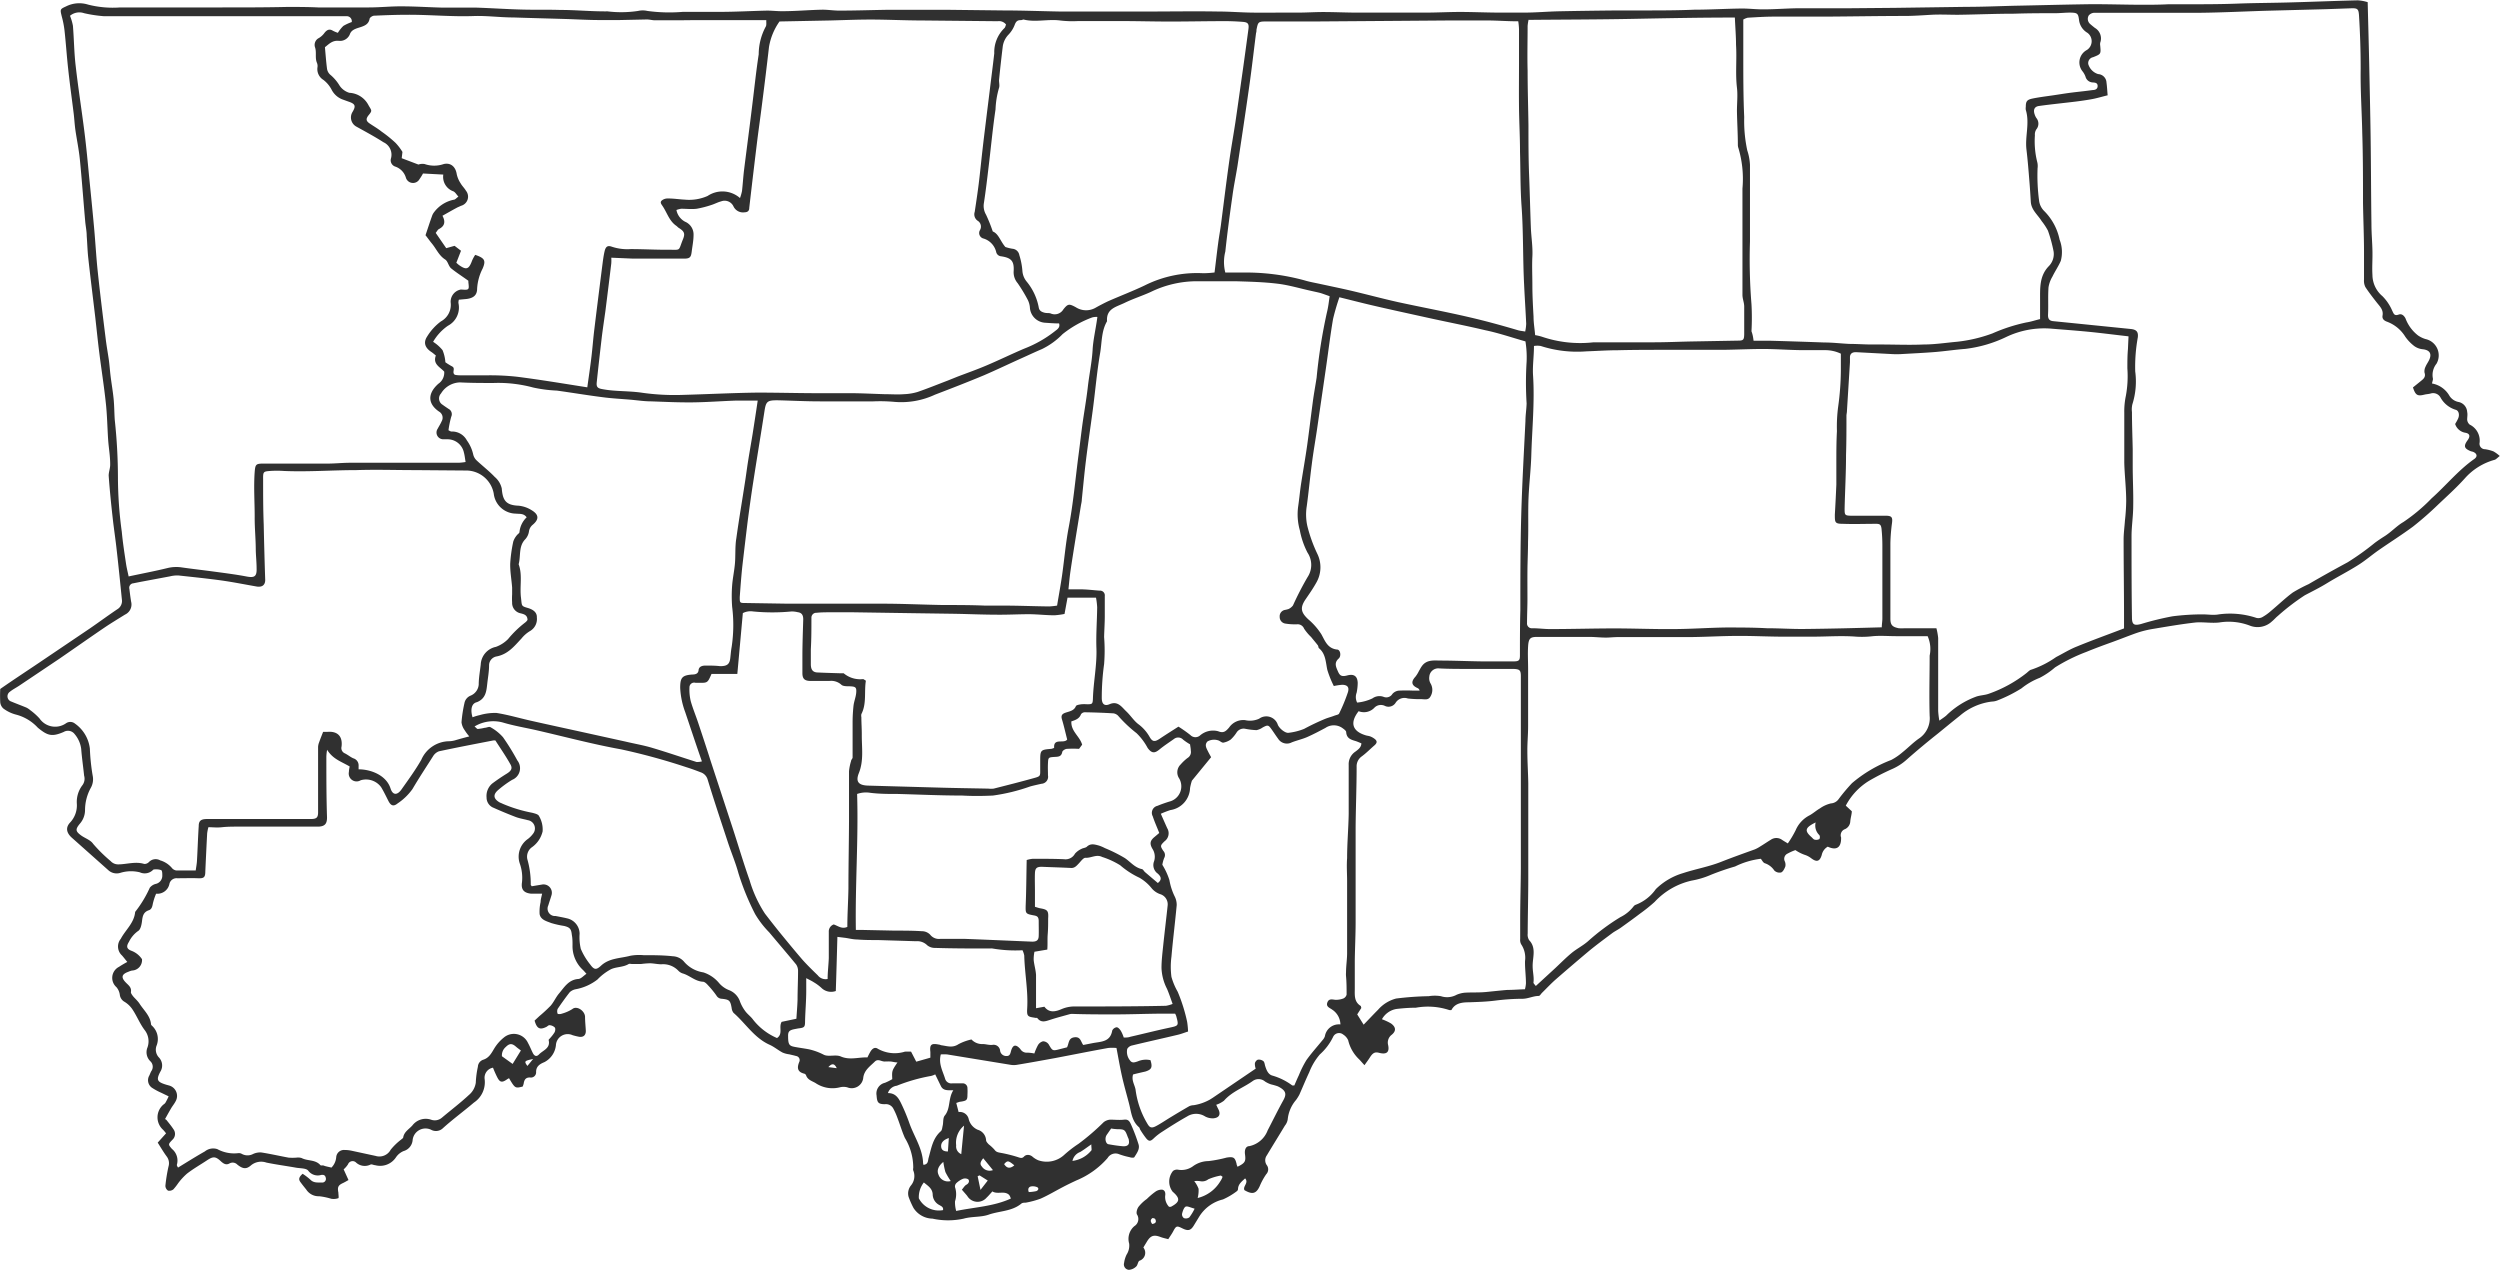 <svg id="Layer_1" data-name="Layer 1" xmlns="http://www.w3.org/2000/svg" viewBox="0 0 299.29 152.1"><defs><style>.cls-1{fill:#303030;}</style></defs><title>illustrator-svg-map</title><path class="cls-1" d="M286.27,5.16c.06,2.53.13,4.93.18,7.33.06,2.91.13,5.83.17,8.75.05,3.5.05,7,.1,10.5,0,1.08.1,2.16.12,3.24s-.06,1.92,0,2.87a3.35,3.35,0,0,0,1.19,2.5,5.56,5.56,0,0,1,1.17,1.73c.19.38.25.67.78.48.35-.13.62.1.81.44a4.62,4.62,0,0,0,1.51,2.06,3.18,3.18,0,0,0,.89.43,2,2,0,0,1,1.32,2.95,2.14,2.14,0,0,0-.44,1.73c.05.16-.05.36-.1.64a3,3,0,0,1,2.09,1.48,1.66,1.66,0,0,0,1.12.74,1.29,1.29,0,0,1,1,1.19c.07.29,0,.62,0,.92a.86.86,0,0,0,.3.59,2.13,2.13,0,0,1,1.19,2.15.66.66,0,0,0,.66.8,4.65,4.65,0,0,1,1,.26,4.27,4.27,0,0,1,.75.55c-.29.22-.44.41-.62.46a7.36,7.36,0,0,0-3.57,2.23c-1,1.11-2.1,2.1-3.18,3.12a38.87,38.87,0,0,1-3,2.63c-1.35,1-2.8,1.91-4.19,2.88-.81.57-1.57,1.23-2.41,1.75-1.2.76-2.47,1.4-3.68,2.14-.87.54-1.81,1-2.68,1.46a26.67,26.67,0,0,0-3.25,2.49c-.24.19-.44.44-.68.63a2.51,2.51,0,0,1-2.65.52,7.09,7.09,0,0,0-3.66-.38c-.93.11-1.9-.07-2.83,0-1.69.19-3.37.48-5.05.76a12.19,12.19,0,0,0-2,.49c-1,.35-2,.76-3.06,1.14s-2,.73-3,1.14a20.89,20.89,0,0,0-3.73,1.85A9.33,9.33,0,0,1,247,86.05a8.27,8.27,0,0,0-2.18,1.26A16.91,16.91,0,0,1,242,88.73a2,2,0,0,1-.73.16,7.19,7.19,0,0,0-3.83,1.7c-.87.69-1.73,1.4-2.59,2.1-1.26,1-2.54,2.06-3.77,3.15A6.48,6.48,0,0,1,229.26,97a28.5,28.5,0,0,0-2.64,1.35,7.64,7.64,0,0,0-2.83,3l.72.67c0,.34-.14.77-.18,1.19a1.08,1.08,0,0,1-.63.95.77.77,0,0,0-.47,1,.34.34,0,0,1,0,.1c0,1.1-.55,1.49-1.6,1a1.5,1.5,0,0,0-.72,1c-.24.8-.62.88-1.28.37a2.6,2.6,0,0,0-.63-.35,4.6,4.6,0,0,1-1.24-.61,5.85,5.85,0,0,0-.92.41.69.69,0,0,0-.35.94,1,1,0,0,1,.06.62c-.11.28-.28.63-.51.71a.89.89,0,0,1-.81-.24,2.19,2.19,0,0,0-1.14-.87c-.2-.07-.32-.35-.47-.53a9.46,9.46,0,0,0-3.08.92,30,30,0,0,0-2.9,1,10.09,10.09,0,0,1-2.29.69,8.61,8.61,0,0,0-4.44,2.55,19.48,19.48,0,0,1-1.73,1.39c-.76.58-1.54,1.14-2.32,1.7-.35.25-.74.43-1.08.69-.91.68-1.83,1.36-2.71,2.08q-2,1.68-4,3.42c-.58.51-1.1,1.07-1.65,1.61-.13.13-.25.36-.38.37-.65,0-1.25.32-1.9.34-1.11,0-2.22.08-3.32.22s-2.07.16-3.11.2c-.84,0-1.7.09-2.13.93a1.06,1.06,0,0,1-.26,0,8.12,8.12,0,0,0-4-.28c-.78,0-1.56.06-2.33.15a2.45,2.45,0,0,0-1.73,1.23,6.93,6.93,0,0,1,1.08.5c.6.43.65.9.09,1.36A1.16,1.16,0,0,0,169,130c.19.88-.19,1.17-1.08.94-.5-.13-.76,0-1.12.58-.17.27-.37.53-.63.9-.3-.32-.48-.55-.69-.75a4.58,4.58,0,0,1-1.26-2.23,1.58,1.58,0,0,0-.6-.69.78.78,0,0,0-1.19.25,6.75,6.75,0,0,1-1.6,2.13,7.34,7.34,0,0,0-1.27,2.13c-.42.89-.79,1.8-1.19,2.7a5.83,5.83,0,0,1-.39.62,4.2,4.2,0,0,0-1,2.33,1.58,1.58,0,0,1-.34.75c-.72,1.2-1.45,2.37-2.17,3.57a1,1,0,0,0,0,1.15.84.84,0,0,1-.06,1.09,7.82,7.82,0,0,0-.79,1.45c-.42.91-.9,1-1.82.46-.23-.47.56-.87.08-1.41-.4.38-.83.68-.85,1.28a.35.35,0,0,1-.12.24,8.33,8.33,0,0,1-1.68,1,4.63,4.63,0,0,0-2.85,2.07l-.61,1c-.38.65-.69.74-1.37.41s-.76-.37-1.14.36c-.16.3-.36.57-.58.92-.33-.09-.63-.15-.9-.25-.8-.31-1.19-.2-1.63.5-.14.24-.29.47-.45.75a1,1,0,0,1-.47,1.58c-.19.1-.2.54-.4.7a1.38,1.38,0,0,1-.87.39.65.65,0,0,1-.57-.82,3.29,3.29,0,0,1,.3-1,2,2,0,0,0,.31-1.32,2,2,0,0,1,.62-2.09,1,1,0,0,0,.32-1.39c-.13-.2,0-.73.24-1a4.88,4.88,0,0,1,.94-.87,8.48,8.48,0,0,1,1-.85,1.3,1.3,0,0,1,.81-.26c.36.05.44.4.38.74a1.7,1.7,0,0,0,.46,1.31.85.85,0,0,0,.23,0c1.1-.58,1.14-1,.2-1.81a2,2,0,0,1,.05-2.48.78.78,0,0,1,.59-.15,2.35,2.35,0,0,0,1.85-.45,3.22,3.22,0,0,1,1.81-.58,15.37,15.37,0,0,0,2.17-.42c.85-.13,1,0,1.19.76,0,.11.07.22.11.34.93-.46,1-.65.9-1.47-.08-.52.07-1,.52-1a3,3,0,0,0,2.19-1.89c.61-1.17,1.19-2.36,1.83-3.52.43-.75.47-1.22-.62-1.75a7.32,7.32,0,0,0-.8-.23,3.07,3.07,0,0,1-.73-.35,1.19,1.19,0,0,0-1.46-.06c-1.13.81-2.5,1.27-3.45,2.36a3.23,3.23,0,0,1-.93.49c.1.2.15.33.22.46.36.65.17,1.1-.56,1.16a1.88,1.88,0,0,1-1-.23,2,2,0,0,0-2.13,0c-1,.56-2,1.19-3,1.84a6.63,6.63,0,0,0-1,.78c-.38.37-.58.41-.92,0a10.84,10.84,0,0,1-.69-1c-.07-.11-.08-.26-.17-.33-.85-.73-.92-1.78-1.17-2.76s-.61-2.21-.86-3.33-.43-2.18-.66-3.39a5.27,5.27,0,0,0-1,0c-2.11.38-4.2.8-6.3,1.2-1.53.28-3.06.56-4.58.81a2.32,2.32,0,0,1-.83,0l-7.57-1.24a6.75,6.75,0,0,0-.75,0c-.3,1.12.24,2,.52,2.93a.77.77,0,0,0,.88.53c.4,0,.8,0,1.2,0a.57.57,0,0,1,.59.59,6.11,6.11,0,0,1,0,.74c0,.68-.08.75-.81.87-.15,0-.29.08-.53.15l.28,1.09a1.08,1.08,0,0,1,1.21.85,1.89,1.89,0,0,0,1.08,1.27,1.38,1.38,0,0,1,1,1.25c0,.17.19.36.32.5a5.13,5.13,0,0,1,.68.63c.21.31.47.33.79.39a16.4,16.4,0,0,1,2,.5c.28.09.51.2.75-.06s.66-.27,1,0a2.58,2.58,0,0,0,.7.44,3.08,3.08,0,0,0,3.13-.66,14.25,14.25,0,0,1,1.7-1.31,27.43,27.43,0,0,0,3-2.58,1.41,1.41,0,0,1,.8-.31c.55,0,1.11.07,1.66,0s.69.3.83.6a21.42,21.42,0,0,1,.89,2.35c.18.58-.21,1.07-.5,1.54-.06.1-.39.07-.58,0a8.77,8.77,0,0,1-1.24-.35,1.1,1.1,0,0,0-1.38.45,10,10,0,0,1-3.75,2.69c-.53.25-1.06.5-1.57.77-.91.47-1.78,1-2.71,1.41a10.61,10.61,0,0,1-1.78.48c-.18,0-.41,0-.54.13-1.13.92-2.59.85-3.88,1.3-.93.33-2,.2-3,.48a8.73,8.73,0,0,1-3.74,0,2.75,2.75,0,0,1-2.27-1.28,9.92,9.92,0,0,1-.59-1.34,1.52,1.52,0,0,1,.31-1.38,1.76,1.76,0,0,0,.25-1.77.52.52,0,0,1,0-.28,6.86,6.86,0,0,0-1-3.61c-.34-.76-.57-1.56-.87-2.34a8.28,8.28,0,0,0-.52-1.18,1,1,0,0,0-1-.52c-.82,0-.94-.21-1-1.05a1.31,1.31,0,0,1,1-1.51,6.57,6.57,0,0,0,.88-.44c-.05-1-.05-1,.62-2-.31,0-.56-.09-.82-.11s-.49,0-.73,0c-.39,0-.77-.36-1.15,0-.56.56-1.25,1-1.39,1.9a1.39,1.39,0,0,1-1.92,1.19,1.79,1.79,0,0,0-.89,0,3.62,3.62,0,0,1-2.92-.52c-.42-.24-.94-.38-1.12-.92a.34.34,0,0,0-.2-.19c-.83-.2-.91-.69-.62-1.4a.5.5,0,0,0-.38-.72c-.27-.08-.54-.13-.81-.2a2.94,2.94,0,0,1-.8-.21c-.55-.29-1-.69-1.59-.95-1.82-.83-2.84-2.55-4.28-3.8a1.11,1.11,0,0,1-.23-.59c-.16-.9-.28-1-1.16-1.1a.77.77,0,0,1-.67-.4,11.28,11.28,0,0,0-1-1.22c-.16-.18-.39-.41-.6-.42-.95-.05-1.61-.77-2.45-1a1.26,1.26,0,0,1-.53-.35,2.52,2.52,0,0,0-2-.74c-.45,0-.91-.11-1.36-.12a10.19,10.19,0,0,0-1.1.09l-1,0c-.16,0-.35-.06-.46,0-.66.4-1.46.32-2.11.62a6.37,6.37,0,0,0-1.62,1.23,6,6,0,0,1-2.62,1.17,1.45,1.45,0,0,0-.7.35c-.52.66-1,1.34-1.45,2a.78.78,0,0,0,0,.58c0,.05.34.06.47,0a4.68,4.68,0,0,0,1.29-.56c.52-.44,1.48.19,1.52.91,0,.55.06,1.1.09,1.65s-.27.86-.85.75c-.25-.05-.49-.11-.73-.18a1.41,1.41,0,0,0-2,1.23A2.58,2.58,0,0,1,68,132.05c-.5.21-1,.47-1,1.18a.62.62,0,0,1-.64.67c-.59-.06-.78.25-.85.74a2,2,0,0,1-.12.34c-.9.22-.9.22-1.63-1a1.69,1.69,0,0,0-.29.17c-.55.37-.8.33-1.1-.24a12.67,12.67,0,0,1-.53-1.19,1.22,1.22,0,0,0-1,1.37,2.93,2.93,0,0,1-1.29,2.81c-1.24,1.06-2.54,2-3.77,3.12a1.2,1.2,0,0,1-1.37.12,1.55,1.55,0,0,0-2.19,1.23,1.49,1.49,0,0,1-1.08,1.33,2.05,2.05,0,0,0-.91.74,2.27,2.27,0,0,1-2.5.95c-.18,0-.39-.14-.54-.08a1.54,1.54,0,0,1-1.77-.26.59.59,0,0,0-.94.24,2.74,2.74,0,0,1-.52.6l.58,1.28c-.27.15-.45.26-.64.35-.6.27-.7.5-.57,1.16,0,.22.07.62,0,.66a1.67,1.67,0,0,1-.86.07,7.7,7.7,0,0,0-1.44-.3,1.76,1.76,0,0,1-1.56-.82c-.23-.28-.46-.57-.68-.87s-.24-.56.26-1a7.14,7.14,0,0,1,.93.71c.41.42.92.32,1.39.34a.44.44,0,0,0,.45-.57c-.06-.3-.25-.39-.55-.34a1.42,1.42,0,0,1-1.55-.51c-.23-.31-.95-.27-1.46-.36-1.18-.21-2.38-.37-3.55-.61a1.91,1.91,0,0,0-1.83.32c-.57.51-1,.44-1.65-.08a.77.77,0,0,0-.93-.14c-.39.22-.68.06-1-.22-.66-.63-.95-.65-1.7-.15s-1.63,1-2.39,1.59a7.27,7.27,0,0,0-1.06,1.15,6.8,6.8,0,0,1-.57.73.78.78,0,0,1-.64.16.71.71,0,0,1-.32-.58,19.34,19.34,0,0,1,.37-2.3,1.34,1.34,0,0,0-.22-1.22c-.38-.52-.71-1.08-1.07-1.65l1-1.11a4.8,4.8,0,0,0-.35-.42,2,2,0,0,1-.07-2.93c.1-.11.26-.18.34-.31a7.67,7.67,0,0,0,.39-.77l-.87-.42a7.51,7.51,0,0,1-1.05-.56,1.1,1.1,0,0,1-.39-1.52c.08-.17.14-.35.23-.51a.9.9,0,0,0-.12-1.2,1.5,1.5,0,0,1-.34-1.63,2.18,2.18,0,0,0-.32-2.08c-.56-.73-.91-1.62-1.41-2.39a3.06,3.06,0,0,0-1-1,1.12,1.12,0,0,1-.58-.87,1.77,1.77,0,0,0-.4-.89,1.48,1.48,0,0,1,.3-2.43c.32-.21.66-.41,1-.59-.25-.3-.43-.54-.63-.77a1.45,1.45,0,0,1-.15-2c.57-1.08,1.61-1.9,1.72-3.22a13.75,13.75,0,0,0,1.75-2.89,1.29,1.29,0,0,1,.75-.47,1,1,0,0,0,.75-1c0-.23,0-.59-.15-.65a2,2,0,0,0-.86-.07c-.05,0-.11.06-.15.1a1.4,1.4,0,0,1-1.53.24,4.36,4.36,0,0,0-2.35.07,1.48,1.48,0,0,1-1.45-.35l-4-3.56-.35-.31c-.65-.59-.77-1.23-.16-1.85a3,3,0,0,0,.77-2.19,3.3,3.3,0,0,1,.66-2.23,1.29,1.29,0,0,0,.21-1.15c-.11-1.07-.27-2.14-.35-3.21a3.4,3.4,0,0,0-.78-1.76,1,1,0,0,0-1.32-.26c-1.42.61-1.93.44-3.09-.51a5.39,5.39,0,0,0-2.57-1.56,4.29,4.29,0,0,1-1.57-.75A1.18,1.18,0,0,1,2.85,89a14.44,14.44,0,0,1,0-1.62C4.61,86.15,6.39,85,8.15,83.8l5.45-3.68c1.09-.75,2.16-1.54,3.26-2.28a1.15,1.15,0,0,0,.55-1.18c-.2-2-.4-4-.62-5.91-.14-1.29-.34-2.57-.48-3.85-.19-1.68-.36-3.37-.48-5.06,0-.45.2-.92.18-1.37,0-1-.17-1.91-.24-2.87-.1-1.48-.12-3-.28-4.44-.21-2-.53-4-.78-6-.18-1.41-.32-2.82-.48-4.23-.28-2.37-.58-4.74-.84-7.11-.1-.89-.12-1.79-.19-2.68,0-.58-.13-1.16-.18-1.74-.22-2.47-.4-5-.64-7.41-.12-1.2-.37-2.38-.54-3.56-.09-.65-.12-1.3-.2-1.95-.22-1.78-.47-3.56-.66-5.34-.17-1.53-.27-3.08-.44-4.62a11.18,11.18,0,0,0-.32-1.63C10,6,10,6,10.74,5.66a3.51,3.51,0,0,1,2.62-.21,12,12,0,0,0,3.86.34c1.94,0,3.87,0,5.81,0l1.86,0c1.5,0,3,0,4.5,0,2.61,0,5.21,0,7.82-.06,1.23,0,2.46,0,3.69.06H44c1,0,2,0,3,0,1.3,0,2.6-.14,3.89-.13,1.62,0,3.23.11,4.84.15,1.35,0,2.72,0,4.07,0,1.79.06,3.57.18,5.35.23,1.58.05,3.15,0,4.73.05,1.89,0,3.77.19,5.66.17a13.67,13.67,0,0,0,3.67-.05,2.45,2.45,0,0,1,1.11,0,19.5,19.5,0,0,0,4.25.11c1.48,0,3,0,4.44,0,1.88,0,3.76-.11,5.64-.15.62,0,1.24.08,1.85.07,1.59,0,3.19-.15,4.78-.18.68,0,1.35.11,2,.11,2,0,4-.07,5.94-.1.65,0,1.29,0,1.94,0l4.83,0,6.93.08c2.26,0,4.52.09,6.79.13,1.45,0,2.91,0,4.37,0,2,0,4,0,6.05,0,2.85,0,5.7-.05,8.55,0,1.32,0,2.65.11,4,.13s2.52,0,3.77,0h1.77c1,0,2-.07,3-.07,1.26,0,2.53.06,3.79.07.87,0,1.73,0,2.6,0,2,0,3.9,0,5.85,0,1.39,0,2.79-.08,4.18-.08s3,.07,4.54.08c1,0,2.05,0,3.07,0,1.42,0,2.84-.13,4.26-.16q3.53-.07,7.06-.1c.95,0,1.9,0,2.85,0,2.08,0,4.15,0,6.23-.09,1.9,0,3.81-.12,5.72-.14.86,0,1.72.11,2.58.1,1.33,0,2.66-.11,4-.13,2,0,4,0,6,0l5.72-.05,8.54-.12c1.89,0,3.79-.08,5.69-.13,3.14-.06,6.28-.15,9.43-.19,1.91,0,3.82.06,5.73.07,1.11,0,2.22,0,3.33-.06h2.13c2.06,0,4.13,0,6.2-.08s4.38-.08,6.57-.15c2.59-.07,5.19-.18,7.78-.24A4.85,4.85,0,0,1,286.27,5.16Zm5.42,46.12.88-.71c.33-.27.7-.51.5-1.07a1.24,1.24,0,0,1,.12-.69c.12-.29.31-.54.44-.82.35-.75.06-1.19-.77-1.28a2.07,2.07,0,0,1-1-.37,5.09,5.09,0,0,1-1.09-1.13,4.33,4.33,0,0,0-2.17-1.79c-.34-.12-.63-.33-.55-.75.12-.69-.33-1.09-.69-1.55s-.95-1.21-1.37-1.86a1.73,1.73,0,0,1-.16-.89c0-1.07,0-2.16,0-3.24,0-2-.09-4-.12-5.94,0-2.78,0-5.57-.09-8.35-.05-2.57-.23-5.13-.19-7.7q0-3.21-.2-6.4c-.05-.73-.16-.86-.84-.85L281.27,6l-7.21.19c-2.59.08-5.18.21-7.77.24-3.22,0-6.44,0-9.66,0-1,0-2,0-3.08,0a.91.91,0,0,0-.68.33.81.81,0,0,0,.16,1c.19.17.38.32.58.48a1.46,1.46,0,0,1,.64,1.77,1.08,1.08,0,0,0,0,.36c.09,1,.1,1-.86,1.38a.72.72,0,0,0-.57.83A1.78,1.78,0,0,0,254,13.77a1.06,1.06,0,0,1,1,1c.07.51.09,1,.14,1.54-.7.17-1.29.35-1.89.46s-1.29.21-1.93.29c-1.47.18-3,.33-4.42.53-.52.08-.69.45-.5,1a1.69,1.69,0,0,0,.2.43,1.07,1.07,0,0,1,0,1.37,1.12,1.12,0,0,0-.17.71,10.25,10.25,0,0,0,.26,3.12,2,2,0,0,1,.06.82,22.76,22.76,0,0,0,.18,3.87,2.1,2.1,0,0,0,.59,1.23,6.77,6.77,0,0,1,1.87,3.46,4.07,4.07,0,0,1,.14,2.53c-.28.65-.69,1.24-1,1.88a3.68,3.68,0,0,0-.47,1.28c-.08,1.11,0,2.22-.06,3.34,0,.47.18.68.64.72l2,.2,7.31.74c.68.08.87.38.8,1a19.78,19.78,0,0,0-.31,4.07,9.09,9.09,0,0,1-.34,3.94,2.61,2.61,0,0,0-.05.93c0,1.48.06,3,.09,4.45,0,.67,0,1.35,0,2,0,1.6.09,3.2.06,4.8,0,1.18-.19,2.36-.2,3.53,0,3.27,0,6.54.05,9.81,0,.87.27,1,1.1.78a34.93,34.93,0,0,1,3.76-.92,28.76,28.76,0,0,1,3.6-.23c.65,0,1.31.12,1.94,0a10,10,0,0,1,4.49.42,1,1,0,0,0,.7-.08,5.91,5.91,0,0,0,1.05-.75c.88-.73,1.7-1.53,2.62-2.21a18.81,18.81,0,0,1,1.89-1c1.54-.9,3.11-1.77,4.68-2.62a31.44,31.44,0,0,0,3.24-2.32c.39-.29.8-.56,1.21-.82.78-.5,1.43-1.22,2.19-1.66a20.8,20.8,0,0,0,3.4-2.85c1.73-1.54,3.2-3.37,5.11-4.71.41-.29.34-.64-.12-.85a2.13,2.13,0,0,0-.27-.07c-.83-.33-.92-.63-.4-1.34.33-.46.26-.78-.26-.88a1.54,1.54,0,0,1-1.24-1.05c.11-.19.24-.4.34-.62.22-.45.11-1-.3-1.09A3.09,3.09,0,0,1,295,52.51a1,1,0,0,0-1.19-.5c-.24.07-.49.07-.73.13C292.24,52.35,292,52.24,291.69,51.28ZM58.56,60.21c-.08-.46-.11-.8-.2-1.12a2,2,0,0,0-2-1.6c-.15,0-.31,0-.46,0a.81.81,0,0,1-.68-1.27c.16-.31.35-.59.48-.9a.84.84,0,0,0-.31-1.14C54,53.23,54,52,55.3,50.84A1.6,1.6,0,0,0,56,49.39c-.48-.54-1.4-.89-1-1.93-.18-.14-.34-.29-.52-.41-.77-.5-1-1.12-.54-1.84a6.48,6.48,0,0,1,1.66-1.83,2.26,2.26,0,0,0,1.17-2.29A1.49,1.49,0,0,1,58,39.56c1,.07,1,.07.89-.89,0-.12,0-.23,0-.16-.78-.56-1.47-1-2.07-1.49-.31-.27-.38-.84-.7-1.05-.75-.47-1.06-1.27-1.59-1.91-.29-.35-.55-.73-.77-1,.28-.83.51-1.55.77-2.27a1.54,1.54,0,0,1,.26-.49,3.93,3.93,0,0,1,2.35-1.49c.18,0,.33-.22.56-.37-.24-.26-.39-.55-.62-.64a1.83,1.83,0,0,1-1.19-2l-2.43-.13a6.26,6.26,0,0,1-.42.68.89.89,0,0,1-1.64-.22,2,2,0,0,0-1.24-1.28.79.79,0,0,1-.53-1,1.64,1.64,0,0,0-.9-1.92c-1.06-.68-2.18-1.28-3.28-1.89A1.25,1.25,0,0,1,45,18.34c.45-.74.38-1-.47-1.28l-.61-.22a2.43,2.43,0,0,1-1.39-1.18,3.52,3.52,0,0,0-1-1.2,1.51,1.51,0,0,1-.7-1.53,1,1,0,0,0-.08-.54c-.24-.6,0-1.24-.23-1.87A.92.92,0,0,1,41,9.45a2.19,2.19,0,0,0,.67-.62c.29-.36.59-.51,1-.25a4.06,4.06,0,0,0,.6.25A4.06,4.06,0,0,1,43.93,8a5.63,5.63,0,0,1,1-.46.6.6,0,0,0-.6-.7c-.22,0-.44,0-.65,0l-8.54,0H26.41c-3.72,0-7.43,0-11.15,0a16.17,16.17,0,0,1-2.37-.36,1.74,1.74,0,0,0-1.69.31,6.27,6.27,0,0,1,.35,1.19c.13,1.57.14,3.15.32,4.72.31,2.73.74,5.44,1.08,8.17.21,1.69.37,3.38.53,5.08.21,2.09.42,4.18.61,6.27.16,1.75.25,3.51.44,5.26.28,2.65.61,5.3.94,7.94.1.86.26,1.71.38,2.56.09.65.13,1.3.21,1.94.11.9.27,1.8.36,2.7s.08,1.71.14,2.56a65.24,65.24,0,0,1,.38,7,48.89,48.89,0,0,0,.46,6.38c.12,1.29.32,2.56.51,3.84.07.47.19.94.31,1.51,1.61-.35,3.13-.63,4.63-1a4.45,4.45,0,0,1,1.74-.08c1.25.18,2.51.32,3.77.49s2.69.35,4,.6c.9.17,1.21,0,1.18-.94,0-.74-.08-1.47-.1-2.21,0-1.32-.14-2.65-.13-4,0-1.79-.13-3.58,0-5.37.07-.88.14-1,1-1,1.49,0,3,0,4.45,0,1.09,0,2.17,0,3.25,0,.87,0,1.73-.09,2.59-.1,1.35,0,2.71,0,4.06,0H52q2,0,4,0c.58,0,1.16,0,1.74,0A7.29,7.29,0,0,0,58.56,60.21Zm-36,78.64.18.12c.29.37.59.72.84,1.11a.94.94,0,0,1-.12,1.27c-.51.54-.53.55-.06,1.09a1.8,1.8,0,0,1,.59,1.92c0,.09.1.24.14.32,1.1-.67,2.14-1.33,3.22-1.94a1.58,1.58,0,0,1,1.49-.27,4.2,4.2,0,0,0,2.51.48.71.71,0,0,1,.44.1,1.42,1.42,0,0,0,1.33,0,2,2,0,0,1,1-.18c1.09.17,2.17.42,3.26.62a6.86,6.86,0,0,0,.91,0,1.4,1.4,0,0,1,.65.05c.7.37,1.63.16,2.23.84.07.09.3,0,.44.07s.58.15.89.23a2,2,0,0,0,.57-1.23.93.93,0,0,1,1-.88,4,4,0,0,1,.84.09l2.87.62a1.53,1.53,0,0,0,1.81-.74,7.18,7.18,0,0,1,1.25-1.21c.09-.09.24-.16.25-.26.11-.69.72-1,1.11-1.45a2,2,0,0,1,2.24-.67,1.31,1.31,0,0,0,1.3-.26c1.07-.9,2.18-1.74,3.2-2.69a2.37,2.37,0,0,0,.84-1.48,10.85,10.85,0,0,1,.25-1.91.93.93,0,0,1,.63-.84c.71-.22,1-.8,1.33-1.35a5,5,0,0,1,1.15-1.31,1.86,1.86,0,0,1,2.89.65c.21.38.37.78.56,1.17s.45.53.77.19c.47-.49,1.39-.72,1.14-1.71,0-.07.15-.18.22-.28a4.41,4.41,0,0,0,.5-.66c.08-.17.12-.47,0-.58a1,1,0,0,0-.63-.26c-.12,0-.25.16-.39.22-.76.37-1.12.18-1.38-.77l.58-.54a17.83,17.83,0,0,0,1.35-1.25c.38-.44.61-1,1-1.46.62-.73,1.13-1.63,2.28-1.73.34,0,.65-.39,1-.62-.2-.22-.29-.33-.4-.44a3.89,3.89,0,0,1-1.27-3c0-.4,0-.8-.08-1.2-.07-.72-.23-.92-.93-1.09a11.25,11.25,0,0,1-1.55-.35c-.54-.22-1.25-.37-1.38-1.07a5.07,5.07,0,0,1,.12-1.44c0-.32.11-.64.18-1-.52,0-.91,0-1.3,0-.88-.09-1.24-.48-1.11-1.36a5.1,5.1,0,0,0-.27-2.27,2.58,2.58,0,0,1,1-2.94,3.13,3.13,0,0,0,.64-.67,1,1,0,0,0-.66-1.56c-.48-.13-1-.21-1.45-.38-.89-.34-1.78-.71-2.65-1.1a1.31,1.31,0,0,1-.85-1.24,1.94,1.94,0,0,1,.68-1.67c.56-.42,1.15-.82,1.75-1.19s.68-.69.4-1.15c-.56-1-1.18-1.88-1.77-2.81a1,1,0,0,0-.29,0c-2.16.42-4.31.83-6.46,1.29a1.38,1.38,0,0,0-.7.57C53.84,96.73,53,98,52.2,99.36a6.84,6.84,0,0,1-1.79,1.73c-.48.39-.8.27-1.09-.3s-.55-1.12-.87-1.65A2.24,2.24,0,0,0,46,98.31a.94.94,0,0,1-1.41-1c0-.23.06-.47.09-.65-1-.59-2-.87-2.7-2a5.9,5.9,0,0,0-.09.83c0,2.43,0,4.85.08,7.27,0,.74-.24,1.06-1,1.1h-.46l-9.1,0c-.68,0-1.36,0-2,.07s-1.09,0-1.64,0a5.08,5.08,0,0,0-.15.74c-.08,1.51-.15,3-.22,4.54,0,.74-.18.86-.89.83s-1.65,0-2.48,0a.87.87,0,0,0-.92.64,1.47,1.47,0,0,1-1.6,1.21,6.77,6.77,0,0,0-.4,1.23c-.06.35-.16.65-.47.75-.66.22-.75.72-.82,1.31-.05.42-.17,1-.46,1.17a3.41,3.41,0,0,0-1.1,1.3c-.35.55-.28.86.31,1.08a2.61,2.61,0,0,1,1.25,1,1.25,1.25,0,0,1-1.2,1.36,2.28,2.28,0,0,0-.44.15c-.8.29-.89.67-.31,1.27.31.33.73.58.62,1.17,0,.15.17.37.29.52s.53.53.73.83c.5.8,1.29,1.45,1.39,2.48,0,.11.14.2.22.29a2.15,2.15,0,0,1,.46,2.24,1.36,1.36,0,0,0,.26,1.45,1.39,1.39,0,0,1,.18,1.7c-.53,1-.38,1.24.71,1.57l.36.1a1.29,1.29,0,0,1,.76,1.87c-.15.3-.38.57-.55.86S22.82,138.43,22.59,138.85ZM59,93.06a6.27,6.27,0,0,1-.57-.77,2,2,0,0,1-.36-.92,16,16,0,0,1,.35-2.29,1.21,1.21,0,0,1,.71-.89,1.56,1.56,0,0,0,1-1.33c0-.8.15-1.6.24-2.39a2.27,2.27,0,0,1,1.82-2.13,3.92,3.92,0,0,0,1.45-.93,12.59,12.59,0,0,1,2.07-2,1.13,1.13,0,0,0,.26-.29c0-.59-.43-.7-.84-.8a1.26,1.26,0,0,1-1-1.28,8.51,8.51,0,0,1,0-1c0-.27,0-.54,0-.8-.07-.95-.25-1.91-.23-2.86a17.19,17.19,0,0,1,.37-2.66,2.3,2.3,0,0,1,.4-.71c.1-.15.34-.28.34-.41a2.81,2.81,0,0,1,.86-1.77c-.36-.5-.86-.39-1.3-.44A2.7,2.7,0,0,1,61.93,64a3.36,3.36,0,0,0-3.19-2.77l-6.21-.05c-2.36,0-4.71-.08-7.07,0-2.9,0-5.8.23-8.7.1a12.06,12.06,0,0,0-1.59,0c-.83.06-.86.1-.85,1,0,1.79,0,3.59.07,5.38q.07,3.35.18,6.67c0,.58-.34.89-1,.79-1.39-.24-2.77-.52-4.17-.72-1.74-.24-3.49-.42-5.24-.61a3.86,3.86,0,0,0-1,.11l-3.47.65-.91.18a.53.53,0,0,0-.47.67c.06.52.12,1,.21,1.54a1.33,1.33,0,0,1-.74,1.54c-.8.5-1.63,1-2.42,1.53-1.81,1.23-3.6,2.49-5.4,3.73L5.1,87c-.36.24-.76.44-1.09.71a.66.66,0,0,0,.17,1.18c.59.25,1.2.47,1.8.72a2.21,2.21,0,0,1,.45.3,7.39,7.39,0,0,1,1.12,1,2.27,2.27,0,0,0,3.2.56.89.89,0,0,1,1.05.06,4.26,4.26,0,0,1,1.78,3,24.44,24.44,0,0,0,.33,3.2,2.11,2.11,0,0,1-.22,1.49,5.56,5.56,0,0,0-.69,2.67,2.48,2.48,0,0,1-.61,1.61c-.56.68-.55.91.15,1.42.47.34,1.12.54,1.43,1a17.83,17.83,0,0,0,2.1,2.07,1.2,1.2,0,0,0,.9.39c1,0,2.07-.38,3.12-.05a.75.75,0,0,0,.57-.24A1.11,1.11,0,0,1,22,107.9a2.9,2.9,0,0,1,1.39.9.83.83,0,0,0,.54.31c.74,0,1.48,0,2.32,0,.06-.44.13-.8.15-1.15.08-1.39.12-2.78.21-4.17,0-.64.29-.83.95-.84l4.55,0H40c.73,0,.91-.17.9-.86,0-2.59,0-5.18,0-7.77a1.69,1.69,0,0,1,.12-.54c.14-.4.3-.8.48-1.26l.48,0c1.23-.12,1.88.51,1.73,1.75a.69.69,0,0,0,.4.82c.36.18.68.45,1,.59a.88.88,0,0,1,.64.91V97c1.46,0,3.31.7,3.82,2.28.26.83.8.86,1.32.12.82-1.16,1.67-2.32,2.37-3.55a3.68,3.68,0,0,1,3.27-2.21,3.06,3.06,0,0,0,.73-.1C57.83,93.37,58.34,93.23,59,93.06ZM76,35.75a5.13,5.13,0,0,1,0,.68q-.34,2.84-.7,5.68c-.14,1-.3,2.07-.43,3.1-.21,1.82-.42,3.63-.61,5.45-.06.55.09.72.64.82a12.88,12.88,0,0,0,1.39.18c1.13.09,2.29.09,3.41.26a27.78,27.78,0,0,0,5,.25c2.93-.08,5.85-.23,8.78-.27,2.25,0,4.5.06,6.75.07,1.42,0,2.84,0,4.27,0s2.82.08,4.23.12c.77,0,1.55.06,2.32,0a6.39,6.39,0,0,0,1.63-.27c1.19-.41,2.37-.89,3.55-1.34l1.22-.49c1.18-.45,2.38-.87,3.54-1.37,1.51-.64,3-1.37,4.49-2a14.15,14.15,0,0,0,3.54-2c.3-.25.76-.47.59-1-.61,0-1.19-.05-1.76-.09a1.94,1.94,0,0,1-1.73-1.73,2.5,2.5,0,0,0-.26-1,19,19,0,0,0-1.21-2,2,2,0,0,1-.48-1.42c.08-1.24-.29-1.62-1.52-1.8a.65.65,0,0,1-.57-.51,2.22,2.22,0,0,0-1.5-1.61.68.68,0,0,1-.45-1,.82.82,0,0,0-.28-1.14.93.93,0,0,1-.34-1.06c.17-1.12.34-2.25.48-3.37.17-1.38.3-2.75.46-4.13.13-1.16.28-2.33.42-3.49s.29-2.32.43-3.48c.18-1.5.38-3,.55-4.51a4,4,0,0,1,1.2-3c.12-.1.15-.31.21-.44a1.05,1.05,0,0,0-1-.4l-9.09-.09c-2,0-4.09-.11-6.14-.11-1.6,0-3.21.07-4.82.11l-6.07.12a7.4,7.4,0,0,0-1.26,3.06q-.39,3.4-.83,6.81c-.19,1.53-.41,3.05-.6,4.58-.32,2.62-.63,5.23-.93,7.85,0,.39-.2.54-.59.55a1.26,1.26,0,0,1-1.3-.71,1.17,1.17,0,0,0-1.49-.6c-.39.1-.75.3-1.13.42a12.46,12.46,0,0,1-1.77.46c-.62.08-1.25,0-1.87,0a3,3,0,0,0-.57.15,2,2,0,0,0,1.05,1.41,1.65,1.65,0,0,1,1,1.56c0,.68-.14,1.35-.22,2s-.19.86-.92.85l-6.13,0Zm136.76,9.94c.7,0,1.31,0,1.93,0q3.25.09,6.5.21c1,0,2,.12,3,.17.83,0,1.66.06,2.49.07.4,0,.8,0,1.2,0,1.75,0,3.51.08,5.26,0,1.32,0,2.65-.21,4-.33a17.64,17.64,0,0,0,4.22-1,20.38,20.38,0,0,1,4.05-1.31c.54-.08,1.06-.26,1.64-.4,0-.83,0-1.6,0-2.37,0-1.41-.06-2.78,1-3.92a2.08,2.08,0,0,0,.62-1.8,17.14,17.14,0,0,0-.68-2.5,7.22,7.22,0,0,0-.75-1.14c-.46-.75-1.24-1.33-1.3-2.31-.05-.83-.1-1.65-.17-2.48-.1-1.26-.2-2.52-.35-3.77-.19-1.58.41-3.17-.08-4.75a1.18,1.18,0,0,1,0-.37c0-.69.16-.86.84-1s1.53-.25,2.3-.36,1.59-.25,2.39-.35,1.65-.18,2.48-.3c.27,0,.59-.1.59-.48s-.28-.41-.59-.43a.93.93,0,0,1-.87-.72,2.42,2.42,0,0,0-.37-.64,1.69,1.69,0,0,1,.55-2.53,1.25,1.25,0,0,0,.06-2.05,2.05,2.05,0,0,1-1-1.49c-.1-.84-.2-.92-1.07-.93-.56,0-1.11.06-1.67.07-1.65,0-3.31,0-5,.06-2.25,0-4.51.1-6.76.13-1.07,0-2.13-.06-3.19,0s-2,.13-3,.14c-3.19,0-6.38.06-9.57.08-1.29,0-2.57,0-3.86,0-.8,0-1.6,0-2.4,0-1.05,0-2.1.07-3.15.13a2.06,2.06,0,0,0-.53.22c0,1.46,0,2.91,0,4.35,0,2.45,0,4.89.11,7.33a16.75,16.75,0,0,0,.37,4,6.37,6.37,0,0,1,.32,1.72c0,3.06,0,6.12,0,9.18a66.84,66.84,0,0,0,.18,7.49,29.36,29.36,0,0,1,0,3.25C212.63,44.9,212.7,45.26,212.75,45.69ZM73.13,51.27c.18-1.31.36-2.5.5-3.69s.21-2.21.35-3.32c.3-2.48.62-5,.93-7.45.08-.61.15-1.23.29-1.83s.4-.71.85-.55a5.87,5.87,0,0,0,2.28.29c1.5,0,3,.09,4.52.08S84,35,84.56,33.6c.31-.73.2-1-.5-1.43-.1-.07-.18-.17-.28-.24-.83-.57-1.09-1.53-1.61-2.32-.15-.24-.4-.48-.11-.72a1.14,1.14,0,0,1,.74-.23c.68,0,1.36.11,2,.14a5.45,5.45,0,0,0,2.73-.44,3.19,3.19,0,0,1,3.88.25,5.93,5.93,0,0,0,.24-.84c.09-.8.14-1.6.23-2.4.33-2.64.68-5.27,1-7.91.25-2,.46-4.05.77-6.06a7,7,0,0,1,.83-3.29c.13-.19.06-.52.08-.8H85.83L84,7.33c-.92,0-1.83,0-2.75,0-.34,0-.67-.1-1-.1L77,7.3c-.8,0-1.6,0-2.4,0-1.4,0-2.81-.09-4.21-.13-2-.06-4.07-.11-6.1-.18-1.58,0-3.15-.22-4.73-.17-2.68.1-5.35-.17-8-.15-1.32,0-2.63.05-3.95.11-.19,0-.51.21-.54.36-.11.63-.55.83-1.06,1s-1.07.28-1.29.82a1.27,1.27,0,0,1-1.33.83c-.78-.08-1.18.38-1.67.76.08.89.14,1.74.25,2.58a1.17,1.17,0,0,0,.37.7,5.19,5.19,0,0,1,1.14,1.33,2.15,2.15,0,0,0,1.16.85,2.73,2.73,0,0,1,2.27,1.44c.4.72.53.65,0,1.29-.29.39-.27.64.13.92s1,.62,1.47,1A14.93,14.93,0,0,1,50.17,22,6.23,6.23,0,0,1,51,23.09l-.09.75,2,.76a1.49,1.49,0,0,1,.75-.06,3.49,3.49,0,0,0,2.28,0c.84-.2,1.43.33,1.56,1.22a3.21,3.21,0,0,0,.46,1.08c.18.32.46.58.64.89A1.13,1.13,0,0,1,58,29.54c-.17.09-.35.15-.51.24-.56.3-1.11.62-1.7.95.39.73.26,1.24-.42,1.59-.15.08-.23.27-.39.46l1.26,1.83,1-.28.77.59-.56,1.44.29.25c.91.65,1.21.55,1.6-.52a4.4,4.4,0,0,1,.37-.68c1.14.39,1.3.68.89,1.64a6,6,0,0,0-.66,2.4c0,.78-.43,1.13-1.24,1.24l-.95.09a1.46,1.46,0,0,0-.05.39,2.46,2.46,0,0,1-1.26,2.73,6,6,0,0,0-1.77,1.92,4.72,4.72,0,0,1,1.13,1,4.61,4.61,0,0,1,.34,1.45,8.2,8.2,0,0,0,.81.5c.45.24-.09.73.33,1a2.82,2.82,0,0,0,.56.06c1.14,0,2.29,0,3.44,0a30,30,0,0,1,3.42.17C67.47,50.35,70.2,50.81,73.13,51.27ZM162,40.36c-.41-.14-.72-.26-1-.35s-.84-.2-1.27-.3c-1.32-.29-2.64-.69-4-.85-1.65-.2-3.33-.24-5-.29-1.49,0-3,0-4.46,0a12.6,12.6,0,0,0-5.66,1.27c-1,.46-2.13.82-3.16,1.32s-2.21.69-2.1,2.2c-.68,1.16-.61,2.51-.82,3.77-.39,2.25-.58,4.53-.88,6.8-.27,2.05-.58,4.09-.83,6.14-.19,1.54-.33,3.09-.49,4.63,0,.25-.07.49-.11.74-.24,1.5-.49,3-.73,4.5-.19,1.19-.38,2.38-.55,3.57-.08.6-.13,1.2-.21,1.94.53,0,.93,0,1.32,0,.81,0,1.61.1,2.41.16a.57.57,0,0,1,.62.65c0,.8,0,1.6,0,2.4s-.06,1.67-.08,2.5A20.81,20.81,0,0,1,135,84.4a29.3,29.3,0,0,0-.28,4.07c0,.68.3,1,.92.74,1-.44,1.46.33,2,.84s.89,1.1,1.44,1.53a4.87,4.87,0,0,1,1.35,1.51c.34.61.61.65,1.18.28.76-.51,1.54-1,2.29-1.48a16.48,16.48,0,0,1,1.42,1,.84.84,0,0,0,1.16.06,2.38,2.38,0,0,1,2.17-.51c.65.27.93,0,1.31-.44a2.07,2.07,0,0,1,1.91-.89,2.64,2.64,0,0,0,1.69-.17,1.45,1.45,0,0,1,2.24.74c.22.48.9,1,1.27.95a7.23,7.23,0,0,0,1.87-.47,27.42,27.42,0,0,1,2.57-1.22c.34-.13.69-.22,1-.34s.56-.13.63-.29a20.11,20.11,0,0,0,1.05-2.55c.18-.61-.08-.87-.69-.88a7.14,7.14,0,0,0-1,.15,12.1,12.1,0,0,1-.78-1.94c-.2-.94-.19-1.92-1-2.59-.08-.07-.06-.25-.13-.34-.26-.34-.54-.66-.81-1a5.72,5.72,0,0,1-.84-1,.83.83,0,0,0-.87-.52,7.12,7.12,0,0,1-1.39-.09.79.79,0,0,1-.66-.8.77.77,0,0,1,.61-.83,3,3,0,0,0,.45-.11,1.43,1.43,0,0,0,.53-.43A37.46,37.46,0,0,1,159.35,74a2.65,2.65,0,0,0,0-2.94,9.68,9.68,0,0,1-.92-2.68,7,7,0,0,1-.2-2.84c.13-.89.21-1.78.34-2.66.24-1.56.52-3.12.74-4.68.24-1.72.44-3.44.67-5.16.13-1,.32-2,.46-2.93a64.07,64.07,0,0,1,1.23-7.79C161.83,41.69,161.9,41.05,162,40.36ZM228.1,80c0-.35.07-.71.07-1.07q0-4.36,0-8.71a19.9,19.9,0,0,0-.1-2c-.06-.54-.22-.62-.73-.61-1.28,0-2.58.05-3.86,0-1,0-1-.15-1-1.1.07-1.2.13-2.4.18-3.61,0-.83,0-1.67,0-2.5,0-1.3,0-2.59.07-3.89a18.34,18.34,0,0,1,.14-2.87,33.08,33.08,0,0,0,.33-4.33c0-.68,0-1.36,0-2.07a4.35,4.35,0,0,0-1.92-.42c-.82,0-1.65,0-2.48,0-1.57,0-3.14-.13-4.71-.14s-3.32.08-5,.1c-2.23,0-4.46,0-6.69,0-2,0-4,0-5.93.05-1.24,0-2.47.09-3.7.13a14.22,14.22,0,0,1-5.5-.64,2.39,2.39,0,0,0-.81,0c0,1.24-.18,2.39-.11,3.52.21,3.21-.12,6.4-.21,9.59-.05,1.7-.26,3.39-.33,5.08s0,3.5-.06,5.25c0,1.14-.06,2.28-.07,3.43s0,2.28,0,3.43c0,.95-.05,1.91-.05,2.86a.57.57,0,0,0,.64.63c.71,0,1.42.1,2.13.1,2.58,0,5.15-.08,7.73-.08,2.3,0,4.61.1,6.92.08,2.13,0,4.26-.16,6.39-.19,1.64,0,3.28,0,4.91.09,1.46,0,2.91.1,4.36.09C221.88,80.17,224.91,80.09,228.1,80Zm5.5,1.06h-3.77c-.93,0-1.86-.08-2.78,0a11,11,0,0,1-2,.06c-1.74-.14-3.51,0-5.26,0-1.15,0-2.29,0-3.43,0-1.82,0-3.63-.1-5.45-.09-2,0-3.95.13-5.93.14-2.84,0-5.68,0-8.52,0-.46,0-.93.06-1.38.06-.62,0-1.24-.07-1.86-.08-1.32,0-2.65,0-4,0-.8,0-1.6,0-2.4,0s-1,.19-1.06,1.1,0,1.84,0,2.76c0,1.23,0,2.46,0,3.69,0,1,0,2.09,0,3.14s-.1,2-.09,3c0,1.28.09,2.57.11,3.85,0,1.67,0,3.34,0,5,0,2.1,0,4.21,0,6.31s-.06,4.44-.07,6.66a1.24,1.24,0,0,0,.17.79c.82.85.48,1.9.43,2.82s.19,1.51.09,2.26c0,.11.16.24.28.41l2.35-2.16c.63-.59,1.24-1.21,1.9-1.76s1.39-.9,2-1.44a26.44,26.44,0,0,1,3.87-2.88,4.5,4.5,0,0,0,1.57-1.27.57.57,0,0,1,.29-.22,5.21,5.21,0,0,0,2.39-1.87,7.78,7.78,0,0,1,3.25-1.91c1.52-.5,3.11-.77,4.61-1.37,1.32-.52,2.67-1,4-1.48a4.22,4.22,0,0,0,.66-.36c.42-.25.83-.54,1.25-.79a1.16,1.16,0,0,1,1.32,0c.19.13.4.25.71.44a12.39,12.39,0,0,0,.94-1.58,3.57,3.57,0,0,1,1.68-1.79c.43-.24.8-.58,1.22-.82a3.73,3.73,0,0,1,1.32-.6,1.21,1.21,0,0,0,.92-.51,21.24,21.24,0,0,1,1.61-1.92,16.09,16.09,0,0,1,4.69-2.77,7.26,7.26,0,0,0,1.36-.93c.65-.52,1.24-1.13,1.92-1.61a2.92,2.92,0,0,0,1.32-2.75c-.07-2.4,0-4.8,0-7.2A3.75,3.75,0,0,0,233.6,81.09Zm24-35.9c-1.78-.2-3.36-.41-4.95-.56s-3-.25-4.44-.37a10.58,10.58,0,0,0-5.19,1,15.44,15.44,0,0,1-4.94,1.44c-1.19.09-2.38.27-3.57.37-1.36.11-2.72.17-4.08.25a9.89,9.89,0,0,1-1.09,0l-4.33-.23c-.39,0-.68.12-.72.56,0,.21,0,.43,0,.64l-.36,5.82c0,.19-.05.37-.06.56,0,1.57,0,3.15-.05,4.73,0,2.13-.12,4.26-.17,6.39,0,.79,0,.87.81.88,1.37,0,2.73,0,4.1,0,.73,0,.86.18.76.9a21.19,21.19,0,0,0-.19,2.39c0,1.59,0,3.19,0,4.78,0,1.42,0,2.83,0,4.25,0,.78.25,1,1,1.15a6.11,6.11,0,0,0,.74,0h3.77a7.48,7.48,0,0,1,.21,1.17c0,2.91,0,5.82,0,8.73a9.83,9.83,0,0,0,.14,1.16c.39-.28.61-.42.81-.59a10.05,10.05,0,0,1,3.65-2.3c.47-.15,1-.16,1.44-.32a15.62,15.62,0,0,0,4.53-2.48c.2-.16.39-.38.61-.42a11.49,11.49,0,0,0,2.94-1.5c.82-.42,1.62-.92,2.48-1.26,1.85-.76,3.74-1.44,5.65-2.17,0-.54,0-1,0-1.52,0-3-.05-6.08-.05-9.12,0-.76.11-1.52.16-2.28a22.39,22.39,0,0,0,.15-2.31c0-1.54-.19-3.07-.23-4.61,0-2,0-4,0-6a9,9,0,0,1,.19-2A13,13,0,0,0,257.5,49c0-.77,0-1.54.07-2.31C257.59,46.22,257.61,45.75,257.64,45.19ZM59.39,90.77a6.25,6.25,0,0,1,.86-.26,6.67,6.67,0,0,1,2-.26c1.4.22,2.77.63,4.16.94,2.08.47,4.17.92,6.26,1.38l5.08,1.12c1,.24,2.12.43,3.15.74,1.78.53,3.53,1.13,5.3,1.69a2.08,2.08,0,0,0,.65-.07c-.7-2-1.36-4-2-5.9a9.61,9.61,0,0,1-.6-2.9c0-1.23.23-1.51,1.45-1.6.35,0,.71-.08.75-.52s.45-.55.82-.55c.59,0,1.18,0,1.76.07.83,0,1.14-.22,1.22-1,.05-.43.08-.87.16-1.3a17.54,17.54,0,0,0,.06-4.8,17.08,17.08,0,0,1,0-2.58c.07-.9.27-1.78.34-2.68s0-2,.16-2.94c.32-2.32.72-4.64,1.08-7,.12-.79.22-1.59.35-2.38.16-1,.35-2.07.52-3.11.2-1.28.4-2.56.61-4-1,0-1.82,0-2.67,0-1.7.06-3.39.19-5.08.21s-3.33-.06-5-.12c-.87,0-1.73-.14-2.59-.21-1.11-.09-2.22-.15-3.32-.3-1.8-.23-3.59-.53-5.39-.78a16.46,16.46,0,0,1-2.84-.37,16,16,0,0,0-4.75-.54c-1.32,0-2.64,0-4-.07A2.73,2.73,0,0,0,55.62,52a.88.88,0,0,0,.21,1.37c.22.17.46.32.69.48a.71.71,0,0,1,.32.94,11.61,11.61,0,0,0-.33,1.62c.15.07.27.16.37.15a2,2,0,0,1,1.83,1.06,4.57,4.57,0,0,1,.76,1.68,1.4,1.4,0,0,0,.39.7c.72.68,1.51,1.28,2.19,2a2.54,2.54,0,0,1,.84,1.38c.11,1.39.47,2,2,2.06a3.54,3.54,0,0,1,1.56.53c.89.53.93,1.09.15,1.75a1.25,1.25,0,0,0-.46.84,1.77,1.77,0,0,1-.43.89c-.84.85-.52,2-.8,3,.48,1.29.11,2.64.28,4,.12,1,0,1,.84,1.24.6.18,1.09.51,1.06,1.13a1.66,1.66,0,0,1-.84,1.64,3.82,3.82,0,0,0-1,.88c-.85.9-1.61,1.89-3,2.15a1.08,1.08,0,0,0-.88,1.07c0,.74-.14,1.48-.22,2.21-.1.9-.18,1.76-1.23,2.19C59.26,89.1,59.12,89.86,59.39,90.77ZM184.58,7.45c-1.34,0-2.54-.1-3.74-.1-1.49,0-3,0-4.46,0l-7.84.06-8.17.06c-2,0-4,0-5.94,0-1,0-1,.07-1.19,1,0,.13,0,.25-.05.38-.27,2.11-.51,4.24-.81,6.35-.45,3.18-.93,6.36-1.41,9.54-.19,1.19-.44,2.37-.6,3.56-.32,2.24-.62,4.48-.86,6.72a5.06,5.06,0,0,0,0,2.51h2a26.61,26.61,0,0,1,7.43.92c.65.2,1.32.31,2,.46,1.2.26,2.42.51,3.62.79,1.87.44,3.72.94,5.59,1.36,2.84.62,5.71,1.15,8.54,1.81,2,.46,3.94,1,5.91,1.58.23.06.47.08.81.14a5.65,5.65,0,0,0,.12-.93c-.07-1.57-.18-3.14-.25-4.71-.16-3.15-.08-6.3-.31-9.44-.15-2.15-.12-4.3-.18-6.45,0-1.76-.1-3.53-.12-5.29s0-3.58,0-5.36c0-1.33,0-2.65,0-4A8.06,8.06,0,0,0,184.58,7.45Zm-21.4,33a27.1,27.1,0,0,0-.77,2.63c-.33,1.92-.56,3.86-.84,5.79l-1.11,7.63c-.2,1.32-.43,2.63-.6,4-.22,1.65-.37,3.32-.6,5a6.31,6.31,0,0,0,.07,2.37,17.5,17.5,0,0,0,1.19,3.32,3.68,3.68,0,0,1-.12,3.47c-.39.7-.85,1.36-1.29,2-.67,1-.56,1.55.34,2.39A8,8,0,0,1,161,80.82c.43.75.72,1.71,1.88,1.84.41,0,.54.78.2,1.08-.57.51-.32,1-.1,1.51s.42.7,1.13.51,1.21,0,1.25.88a6,6,0,0,1-.13,1.19,1.48,1.48,0,0,0,.06,1.18,5.47,5.47,0,0,0,1.83-.5,1.44,1.44,0,0,1,1.33-.19.85.85,0,0,0,1.06-.34,1.16,1.16,0,0,1,.77-.4,17,17,0,0,1,1.75,0c.25,0,.49,0,.74,0a.44.44,0,0,0-.21-.29c-.77-.33-.85-.77-.29-1.38a3.88,3.88,0,0,0,.42-.68c.11-.18.2-.37.32-.54.54-.8,1.36-.73,2.17-.71,1.7,0,3.41.08,5.11.1,1.24,0,2.48,0,3.72,0,.65,0,.76-.13.77-.67,0-1.82,0-3.64.05-5.46,0-3.84,0-7.67.11-11.5s.32-7.42.5-11.13c0-.71.12-1.41.14-2.12a39.89,39.89,0,0,1,0-5,12,12,0,0,0-.14-2.43c-1.63-.46-3.19-1-4.78-1.33-2.32-.55-4.65-1-7-1.52s-4.59-1-6.88-1.54C165.64,41.11,164.48,40.81,163.18,40.49Zm-29,2.39a2.09,2.09,0,0,0-.6.06,12.69,12.69,0,0,0-3.55,2,8.78,8.78,0,0,1-2.47,1.79c-.85.36-1.69.76-2.54,1.14-1.47.66-2.92,1.36-4.41,2-1.94.81-3.9,1.57-5.86,2.32a9.53,9.53,0,0,1-4.86.86,18.94,18.94,0,0,0-2.5-.06c-2.14,0-4.28,0-6.41,0-1.7,0-3.4-.09-5.09-.13-1.21,0-1.37.13-1.55,1.3-.43,2.78-.89,5.55-1.32,8.32-.25,1.59-.47,3.19-.68,4.78Q92,70,91.69,72.68c-.13,1.22-.22,2.46-.31,3.69,0,.71,0,.72.69.72l5,.08,5.16,0c2.07,0,4.13,0,6.2,0,2.43,0,4.86.12,7.29.16,1.67,0,3.33,0,5,.07l2.24,0c1.82,0,3.65.08,5.47.1a9,9,0,0,0,.94-.1c.21-1.28.43-2.46.6-3.64.27-1.91.43-3.84.79-5.72.54-2.83.79-5.69,1.16-8.54.17-1.26.31-2.52.48-3.78.21-1.5.48-3,.65-4.5s.48-2.91.57-4.39C133.68,45.61,134,44.3,134.19,42.88Zm51.64-35.6a5.47,5.47,0,0,0-.12.77c0,1.8-.05,3.59,0,5.38,0,2.17.07,4.34.1,6.51,0,2,0,4,.08,6s.13,4.19.21,6.29c.05,1.14.24,2.28.18,3.41s0,2.34,0,3.51.07,2.47.14,3.71c0,.73.13,1.46.19,2.2a6.15,6.15,0,0,1,.81.19,14.24,14.24,0,0,0,6.18.67c.87,0,1.74,0,2.6,0,1.52,0,3,0,4.56,0s3-.07,4.53-.1l5.56-.1c.68,0,.77-.08.79-.74,0-1.11,0-2.23,0-3.34,0-.46-.2-.91-.21-1.37,0-2,0-3.95,0-5.93,0-2.28,0-4.55,0-6.83a12.93,12.93,0,0,0-.48-4.83,1.21,1.21,0,0,1-.07-.37c0-1.37-.09-2.73-.11-4.1,0-.93.11-1.87,0-2.78-.2-1.71,0-3.42-.11-5.13,0-1-.09-2.09-.14-3.26-4.16,0-8.23.08-12.3.16S190,7.24,185.83,7.28ZM148.22,37.52c.16-1.27.28-2.37.43-3.48.09-.71.22-1.41.32-2.11.33-2.55.64-5.11,1-7.66.22-1.57.5-3.12.74-4.69.28-1.89.54-3.79.81-5.68s.51-3.68.76-5.53c.08-.61-.06-.8-.66-.85s-1.43-.09-2.14-.09c-2.18,0-4.37.05-6.56.05-2,0-4-.06-6-.06-1.67,0-3.33,0-5,0a12.61,12.61,0,0,1-2.13-.06c-1.47-.21-3,.24-4.42-.12-.11,0-.24.08-.36.07-.42,0-.58.2-.72.58a3.5,3.5,0,0,1-.72,1.14,2.54,2.54,0,0,0-.71,1.48c-.16,1.32-.31,2.64-.44,4,0,.3.09.65,0,.91A10.49,10.49,0,0,0,122,18c-.34,2.29-.55,4.59-.83,6.89-.17,1.44-.34,2.88-.56,4.31a2.06,2.06,0,0,0,.26,1.41,19.08,19.08,0,0,1,.8,2c.7.27.92,1.19,1.51,1.86a5,5,0,0,0,.85.21.91.91,0,0,1,.82.76,8.49,8.49,0,0,1,.37,1.91,2.24,2.24,0,0,0,.5,1.25,6.85,6.85,0,0,1,1.45,3.08c.06.43.35.56.67.65s.57,0,.82.12a1.2,1.2,0,0,0,1.46-.51c.55-.69.69-.69,1.49-.26a2.27,2.27,0,0,0,2.37.06c.48-.27,1-.54,1.46-.76,1.47-.65,3-1.23,4.42-1.91a14,14,0,0,1,7-1.46A12.37,12.37,0,0,0,148.22,37.52Zm-9.75,96c-.23.73.22,1.28.3,1.87a10.5,10.5,0,0,0,1.39,4c.27.48.48.61,1,.35s1.21-.73,1.82-1.1,1.46-.88,2.21-1.31a1.34,1.34,0,0,1,.54-.12,5.83,5.83,0,0,0,1.93-.67l.32-.2,5.17-3.51a1.58,1.58,0,0,1-.1-.6c0-.18.21-.44.37-.47a.86.86,0,0,1,.65.18c.14.12.15.39.22.6.15.48.36,1,.87,1.13a7.32,7.32,0,0,1,2.37,1.18s.11,0,.24,0c.17-.39.35-.82.55-1.24a12.1,12.1,0,0,1,.9-1.8c.59-.83,1.28-1.59,1.93-2.39a1.3,1.3,0,0,0,.28-.46,1.7,1.7,0,0,1,1.86-1.42,2.18,2.18,0,0,0-1-1.78c-.29-.21-.74-.34-.57-.83s.53-.39.93-.34a2.42,2.42,0,0,0,1-.16.7.7,0,0,0,.38-.46c0-.73,0-1.47-.07-2.21a3.13,3.13,0,0,1,0-.44c0-.74.12-1.49.13-2.23,0-2,0-4.07,0-6.11,0-.12,0-.25,0-.37,0-.76,0-1.52,0-2.29s-.07-1.78,0-2.67c0-1.78.16-3.55.19-5.32,0-2,0-3.91,0-5.86a1.8,1.8,0,0,1,.79-1.58c.33-.25.71-.5.73-1-.25-.1-.48-.21-.71-.28-.55-.16-1.06-.32-1.11-1.06,0-.18-.29-.37-.48-.51a1.78,1.78,0,0,0-2,0c-.73.39-1.47.78-2.22,1.11-.59.25-1.22.39-1.81.62a1.24,1.24,0,0,1-1.63-.42c-.28-.38-.53-.77-.8-1.15-.38-.53-.45-.53-1.06-.21a1.92,1.92,0,0,1-.74.32,8.77,8.77,0,0,1-1.33-.16,1,1,0,0,0-1.05.44,4.17,4.17,0,0,1-.71.85,2.23,2.23,0,0,1-.9.37c-.14,0-.33-.15-.49-.24a1.6,1.6,0,0,0-1.38.09c-.39.41-.13.81.06,1.2.11.22.23.43.37.69l-2.3,2.81a6.16,6.16,0,0,0-.22.88,2.77,2.77,0,0,1-2.36,2.64,11,11,0,0,0-1.14.44c.28.65.52,1.18.76,1.72a1.18,1.18,0,0,1-.31,1.57c-.52.51-.55.56-.14,1.17a.72.72,0,0,1,.09.84,4,4,0,0,0-.22.81,8,8,0,0,1,.85,1.84,7.26,7.26,0,0,0,.62,1.93,2.23,2.23,0,0,1,.25,1.06c-.19,2.06-.45,4.12-.63,6.18a9.26,9.26,0,0,0,0,2.41,7.85,7.85,0,0,0,.75,1.78,20,20,0,0,1,1.13,3.6,9.54,9.54,0,0,1,.11,1.16c-.44.14-.81.29-1.19.38-1.84.44-3.69.85-5.52,1.29a.89.89,0,0,0-.57.41,1.64,1.64,0,0,0,.33,1.38c.26.38.62.21.94.11a2.46,2.46,0,0,1,1.51-.14c.26.85.15,1.12-.61,1.36C139.41,133.3,138.93,133.41,138.47,133.53Zm27-43.48c-1.07,1.37-.77,2.39.82,2.88.17.06.37.07.54.13a2.05,2.05,0,0,1,.56.31c.32.25.3.47,0,.75-.54.46-1,.95-1.61,1.39a1.44,1.44,0,0,0-.55,1.2c0,2.41-.1,4.82-.12,7.23,0,3.26,0,6.52,0,9.77,0,.53,0,1.06,0,1.58,0,1.54-.08,3.08-.1,4.62,0,1.11,0,2.21,0,3.32,0,.8-.11,1.62.73,2.12,0,0,0,.12.06.22l-.5.78.77,1.23c.62-.64,1.16-1.22,1.72-1.78a4.32,4.32,0,0,1,2.17-1.35,36.15,36.15,0,0,1,3.9-.28,4.45,4.45,0,0,1,1.46,0,2.37,2.37,0,0,0,1.88-.17,3.24,3.24,0,0,1,1-.25c.83-.05,1.67,0,2.5-.08s1.71-.18,2.57-.25c.7,0,1.4-.06,2.11-.08a3.62,3.62,0,0,0,.12-.71c0-.89-.13-1.78-.11-2.67a2.88,2.88,0,0,0-.46-2,1.08,1.08,0,0,1-.12-.63c0-.74,0-1.49,0-2.23,0-2.1.07-4.2.08-6.3,0-1.73,0-3.46,0-5.19,0-2,0-3.95,0-5.93q0-3.58,0-7.17c0-1.54,0-3.09,0-4.64,0-.73-.14-.85-.89-.88l-.37,0c-1.69,0-3.39,0-5.08,0-1.15,0-2.29,0-3.43-.06a1.07,1.07,0,0,0-1.19,1,1.25,1.25,0,0,0,.14.78,1.52,1.52,0,0,1,0,1.58c-.24.45-.66.34-1.06.32a12.84,12.84,0,0,1-1.65-.08,1.25,1.25,0,0,0-1.46.51,1,1,0,0,1-1.3.37,1.09,1.09,0,0,0-1.21.19A1.73,1.73,0,0,1,165.49,90.05ZM98.16,126.86c.06-.89.12-1.6.14-2.31,0-1.14.06-2.29.06-3.43a1.36,1.36,0,0,0-.23-.76c-1.06-1.29-2.15-2.56-3.22-3.84a11.35,11.35,0,0,1-1.69-2.19,30.18,30.18,0,0,1-2-4.9c-.33-1.22-.83-2.4-1.23-3.6-.83-2.53-1.66-5-2.45-7.59a1.29,1.29,0,0,0-.85-.89c-.55-.21-1.1-.42-1.66-.59a75.89,75.89,0,0,0-7.85-2.15C73.79,94,70.4,93.09,67,92.31c-1.32-.3-2.67-.52-4-.92a4.34,4.34,0,0,0-3.37.48c.19.15.29.3.39.3a6.12,6.12,0,0,0,.82-.14c.23,0,.55-.18.7-.07a5.55,5.55,0,0,1,1.5,1.2,27.81,27.81,0,0,1,1.71,2.77,1.5,1.5,0,0,1-.62,2.33,12.44,12.44,0,0,0-1.72,1.26c-.58.53-.5,1,.17,1.41.13.08.28.12.41.19a16.84,16.84,0,0,0,3.54,1.08c.29.08.71.17.81.38a3.16,3.16,0,0,1,.44,1.85,3.23,3.23,0,0,1-1.34,1.94,1.4,1.4,0,0,0-.49,1.39,10.64,10.64,0,0,1,.41,3.08s0,0,.12.16l1.2-.2a1,1,0,0,1,1.17,1.25c-.12.42-.27.83-.39,1.24a.89.89,0,0,0,.7,1.27l.17,0c.46.09.92.17,1.37.28a1.91,1.91,0,0,1,1.51,1.83,6.07,6.07,0,0,0,.14,1.82,7.8,7.8,0,0,0,1.14,1.89c.46.63.71.66,1.28.13,1-.93,2.32-.87,3.51-1.19a5.84,5.84,0,0,1,1.57-.07c1.17,0,2.35,0,3.52.13a1.87,1.87,0,0,1,1.29.59,3.78,3.78,0,0,0,2.36,1.34,4.07,4.07,0,0,1,1.87,1.26,3,3,0,0,0,1.17.85,2.24,2.24,0,0,1,1.36,1.41,4.71,4.71,0,0,0,.62,1.12c.27.37.67.65.92,1a7.27,7.27,0,0,0,2.88,2.22c.76-.5.17-1.33.56-1.94Zm27.57-19a3.42,3.42,0,0,1,.75-.15c1.24,0,2.48,0,3.71.05a1.28,1.28,0,0,0,1.32-.66,2.28,2.28,0,0,1,.77-.57c.21-.12.5-.12.66-.27.44-.42.92-.27,1.38-.15a4.31,4.31,0,0,1,.77.32,17.91,17.91,0,0,1,2.4,1.2c.65.44,1.15,1.11,2,1.31.16,0,.27.25.41.37l1.53,1.3c.63-.48.25-.88,0-1.12a1.25,1.25,0,0,1-.45-1.48,1.74,1.74,0,0,0-.2-1.5c-.37-.65-.26-1,.3-1.45l.52-.44c-.26-.67-.56-1.32-.78-2a.86.86,0,0,1,.57-1.25c.45-.19.92-.35,1.39-.5A1.88,1.88,0,0,0,143.93,98a1.31,1.31,0,0,1,.25-1.6,5.29,5.29,0,0,1,.81-.76.83.83,0,0,0,.39-.87c0-.27-.07-.55-.09-.76a7,7,0,0,1-.83-.56.81.81,0,0,0-1.1-.08c-.58.41-1.18.8-1.73,1.25s-.91.52-1.42-.18a7.08,7.08,0,0,0-1.33-1.77,15.65,15.65,0,0,1-2.21-2.09,1,1,0,0,0-.55-.28c-1.15-.07-2.29-.11-3.43-.13a.57.57,0,0,0-.46.24c-.19.52-.64.69-1.15.85-.07,1.19,1,1.77,1.29,2.79l-.37.5a11.31,11.31,0,0,0-1.44,0c-.21,0-.54.21-.57.37-.11.62-.55.57-1,.6-.65.05-.68.08-.71.72s0,1,0,1.49a.84.84,0,0,1-.78,1c-.45.1-.91.2-1.35.32a22.17,22.17,0,0,1-4.46,1.09c-1.22.06-2.45.07-3.67,0-2.57,0-5.14-.12-7.7-.19-1.11,0-2.23,0-3.33-.14a3.18,3.18,0,0,0-1.56.14c.17,5.41-.24,10.82-.15,16.28l.85,0,3.79.08c1.09,0,2.17,0,3.25.07a1.38,1.38,0,0,1,1,.41,1.34,1.34,0,0,0,1.21.51c1,0,2,0,3,0,2.65.1,5.3.22,8,.33.53,0,.77-.16.79-.67s0-1.18,0-1.77-.23-.64-.67-.72c-.91-.17-.91-.24-.89-1.16C125.68,111.69,125.69,109.89,125.73,107.89Zm4.53-29.46a9.14,9.14,0,0,1-1.2.16c-1,0-2-.12-3-.13-1.26,0-2.52.07-3.78.06-1.73,0-3.46-.08-5.19-.11l-4.91-.07-7.26-.11-2.6,0c-.58,0-1.17,0-1.75.06a.58.58,0,0,0-.61.58c0,1.27,0,2.54-.07,3.8,0,.59,0,1.17,0,1.76s.17.94.71,1c.93.05,1.86.07,2.78.1.15,0,.37,0,.44,0a3.07,3.07,0,0,0,2.31.7c.1,0,.2.11.35.19-.22,1.34.11,2.74-.54,4a.91.91,0,0,0,0,.37c0,.74.06,1.48.05,2.22,0,1.49.24,3-.35,4.47-.43,1.07,0,1.47,1.13,1.5l8.22.23c2,.06,4.09.09,6.14.13a2.81,2.81,0,0,0,.65,0c1.62-.41,3.24-.82,4.85-1.27.74-.2.73-.25.72-1,0-.38,0-.75,0-1.12,0-1.22.06-1.27,1.32-1.37a1.43,1.43,0,0,0,.35-.12c-.1-1.24,1.18-.45,1.56-1-.22-.85-.39-1.63-.62-2.39-.15-.48,0-.68.45-.83s1-.23,1.21-.77c.07-.15.43-.19.67-.23a4.82,4.82,0,0,1,.65,0c.61,0,.7,0,.72-.68.06-2,.49-4,.42-6-.06-1.64.07-3.28.09-4.93a9,9,0,0,0-.14-1.15h-3.41Zm-26,37.44c0-1.56.11-3.09.13-4.62,0-2.72.06-5.43.07-8.15,0-1.94,0-3.89,0-5.83a6.06,6.06,0,0,1,.25-1.24c0-.15.18-.28.18-.41,0-1.36,0-2.73,0-4.09a18.7,18.7,0,0,1,.11-2.12c.06-.51.27-1,.32-1.52.06-.69-.07-.77-.78-.8-.35,0-.81,0-1-.19a1.82,1.82,0,0,0-1.43-.45c-.74,0-1.49,0-2.23,0s-1-.26-1-.94,0-1.35,0-2c0-1.48.06-3,.1-4.44,0-.48-.16-.79-.66-.85a3.1,3.1,0,0,0-.73-.09,23.78,23.78,0,0,1-4.62,0,2,2,0,0,0-1.22.2l-.66,7.28H88c-.47,1.08-.47,1.08-1.55,1.06h-.38a.56.56,0,0,0-.71.55,6,6,0,0,0,.15,1.64c.25.89.61,1.74.9,2.62.5,1.5,1,3,1.47,4.5l2.68,8.17c.67,2.06,1.28,4.13,2,6.16a15,15,0,0,0,1.84,4c.64.83,1.28,1.65,1.94,2.46.82,1,1.64,2,2.5,3,.59.67,1.24,1.3,1.88,1.92a1.18,1.18,0,0,0,1.18.44c0-.82.11-1.67.14-2.51,0-1,0-2.09,0-3.13a.89.89,0,0,1,.59-.89C103.16,115.75,103.59,116.15,104.25,115.87ZM132.5,130l1.18-.23c1-.18,2.06-.14,2.29-1.49a.69.69,0,0,1,.53-.4c.18,0,.39.25.51.44a4.17,4.17,0,0,1,.34.79c.3,0,.54,0,.78-.09,1.53-.35,3.06-.74,4.6-1.07,1.21-.26,1.22-.23.9-1.42a1.67,1.67,0,0,0-.13-.28c-.37,0-.8,0-1.23,0-2,0-4,.09-6,.09-1.69,0-3.39,0-5.08-.06a1.18,1.18,0,0,0-.37.05c-.74.21-1.49.4-2.22.64-.57.18-1.12.43-1.59-.18-.06-.07-.23,0-.35-.06-.82-.11-.92-.2-.87-1.08.13-2.13-.3-4.23-.35-6.35a2.52,2.52,0,0,0-.21-.64,16,16,0,0,1-3.6-.21,1.31,1.31,0,0,0-.28,0c-2.2,0-4.4,0-6.59-.07a1.43,1.43,0,0,1-.93-.31,1.7,1.7,0,0,0-1.35-.49l-4.55-.14c-.83,0-1.67,0-2.5-.07-.49,0-1-.14-1.46-.2l-.9-.11c-.06,2.24-.12,4.35-.19,6.48a1.66,1.66,0,0,1-1.74-.39,5.34,5.34,0,0,0-.9-.66c-.24-.16-.51-.28-.9-.49,0,.62,0,1.07,0,1.51,0,1.21-.11,2.41-.14,3.61,0,.75-.07.81-.83.9l-.37.07c-.68.13-.85.28-.83.89,0,1,.16,1.13.79,1.25s1.14.18,1.71.29a7.43,7.43,0,0,1,1.79.66c.57.26,1.41-.06,2,.19,1.09.48,2.12.08,3.21.12a7.45,7.45,0,0,1,.39-.75c.21-.31.5-.53.86-.28a4.1,4.1,0,0,0,3.23.34,6.7,6.7,0,0,1,.74,0l.62,1.2,1.69-.48c0-.26,0-.47,0-.68-.1-.88.1-1.07,1-.89.12,0,.24.08.36.09.66.09,1.29.34,2-.13a6.09,6.09,0,0,1,1.56-.57,1.74,1.74,0,0,0,1.36.55c.35,0,.74.14,1.14.1a.78.78,0,0,1,.93.7.74.74,0,0,0,.8.63c.39,0,.43-.33.52-.65.22-.72.58-.78,1.1-.18a.89.89,0,0,0,.86.43,4.87,4.87,0,0,1,.82.1,6.29,6.29,0,0,1,.43-1,1,1,0,0,1,.61-.46.84.84,0,0,1,.67.36c.46.79.46.81,1.34.58l.86-.22c.25-.48.14-1.11.89-1.2S132.2,129.61,132.5,130Zm10.69-4.95c-.23-.63-.42-1.21-.66-1.77a5.92,5.92,0,0,1-.66-2.5c0-.88.11-1.77.2-2.65.17-1.63.37-3.25.54-4.87a1.27,1.27,0,0,0-.91-1.32,2.3,2.3,0,0,1-1-.69,5.2,5.2,0,0,0-1.47-1.27,9.85,9.85,0,0,1-2.3-1.49,9.59,9.59,0,0,0-2.17-1c-.69-.35-1.32.15-2,.1-.25,0-.55.43-.8.69s-.48.55-.91.53c-1.17-.06-2.34-.09-3.51-.14-.58,0-.79.14-.82.74s0,1.48,0,2.22v1.83c.28.08.46.15.64.18.88.15,1,.31.94,1.23,0,.61,0,1.23-.05,1.85s0,1.22-.05,1.86l-1.54.26a4.34,4.34,0,0,0-.09,1c.06.6.25,1.19.28,1.79,0,1,0,1.93,0,2.89v1.08l1-.18c.58.77,1.32.61,2.12.26a3.88,3.88,0,0,1,1.43-.29c3.68,0,7.36,0,11-.08A3.76,3.76,0,0,0,143.19,125.09Zm-29.8,19.3c.57-.07.51-.49.59-.8.33-1.15.49-2.37,1.48-3.23.15-.14.16-.45.22-.68.09-.41,0-.93.27-1.22.68-.86.36-2,1-3-.64,0-1.21.08-1.49-.5s-.45-.92-.68-1.4a2.22,2.22,0,0,1-.51.19,20.58,20.58,0,0,0-4.09,1.17,1.27,1.27,0,0,0-1.06.88c.87,0,1.24.53,1.57,1.21a22.71,22.71,0,0,1,1,2.4c.54,1.53,1.5,2.9,1.63,4.58A1.2,1.2,0,0,0,113.39,144.39Zm8.26,3.16c-.26.27-.47.54-.72.77a1.43,1.43,0,0,1-2.31-.2c-.19-.24-.4-.46-.65-.76.2-.22.34-.49.56-.6s.41-.41.2-.64a.76.76,0,0,0-.65-.05,2.58,2.58,0,0,0-.77.51.57.57,0,0,0-.16.48,2.74,2.74,0,0,1,0,1.7,3.89,3.89,0,0,0,.14,1.15c2.25-.46,4.47-.54,6.54-1.48a1.24,1.24,0,0,0-.21-.45C123.05,147.42,122.28,147.91,121.65,147.55ZM135.84,140l-.45.65a1.58,1.58,0,0,0-.15.24c-.18.44,0,1,.33,1a16.92,16.92,0,0,0,1.74.24c.53,0,.75-.22.65-.73,0-.15-.1-.29-.15-.44-.31-.83-.37-.87-1.26-.88A5.72,5.72,0,0,1,135.84,140Zm-20.13,9.78c.09-.37-.2-.48-.44-.62a1.46,1.46,0,0,1-.79-1.2c0-.77-.57-1.09-1.06-1.5a2.84,2.84,0,0,0-.6,1.9A2.69,2.69,0,0,0,115.71,149.77Zm33.47-4-.2-.15a6.77,6.77,0,0,0-1.51.45,1.18,1.18,0,0,1-1,.22,2.57,2.57,0,0,0-.68,0,3.45,3.45,0,0,1,.52.92,3.72,3.72,0,0,1-.11,1.1,4.35,4.35,0,0,0,2.71-2A2.19,2.19,0,0,0,149.18,145.79Zm-84-15.12c-.16-.12-.36-.26-.55-.42-.49-.44-.8-.46-1.26,0a1.31,1.31,0,0,0-.46,1.11l1.28.92Zm155-27.3c-1.29.63-1.36,1-.47,1.78.11.1.22.26.35.28a.79.79,0,0,0,.57-.07.49.49,0,0,0,0-.47A1.57,1.57,0,0,1,220.18,103.37Zm-101.95,36.3a2.63,2.63,0,0,0-.94,2.35,1,1,0,0,0,.61,1.06C118,142,118.11,140.89,118.23,139.67ZM115.75,144c-.57.47-.81,1-.58,1.52a1.2,1.2,0,0,0,1.47.77,8.66,8.66,0,0,1-.64-1.08A9.45,9.45,0,0,1,115.75,144Zm17.72-2.1c-.58.4-.94.68-1.33.91a1.47,1.47,0,0,0-.93,1.07,3.46,3.46,0,0,0,2.24-1.23C133.55,142.6,133.47,142.33,133.47,141.94Zm12.35,7.69c-.48-.12-.87-.34-1.07-.23s-.35.55-.42.86a.55.55,0,0,0,.23.51.71.71,0,0,0,.64-.09A6,6,0,0,0,145.82,149.63Zm-29.41-8.45c-.69.23-.94.59-.92,1s.27.61.81.61Zm4.12,2.42c-.34.42-.44.69-.16,1a1.11,1.11,0,0,0,1.32.42Zm-.44,2.05-.23.1.34,1.64.87-1.12Zm5.87,2a5,5,0,0,0,.9-.11c.22-.06.39-.31.14-.47a1.32,1.32,0,0,0-.77-.09C126,147,125.81,147.21,126,147.65Zm-1.73-3.22c-.71-.57-.79-.58-1.2-.13C123.35,144.76,123.71,144.84,124.23,144.43ZM66.64,131.68c-1.06.22-1.09.27-.68.83Zm36.35,1.1c-.28-.62-.61-.57-1-.13Zm37.76,18.65c.38-.05.55-.22.38-.56,0-.09-.31-.18-.37-.13C140.47,151,140.6,151.19,140.75,151.43Z" transform="translate(-2.82 -4.9)"/></svg>